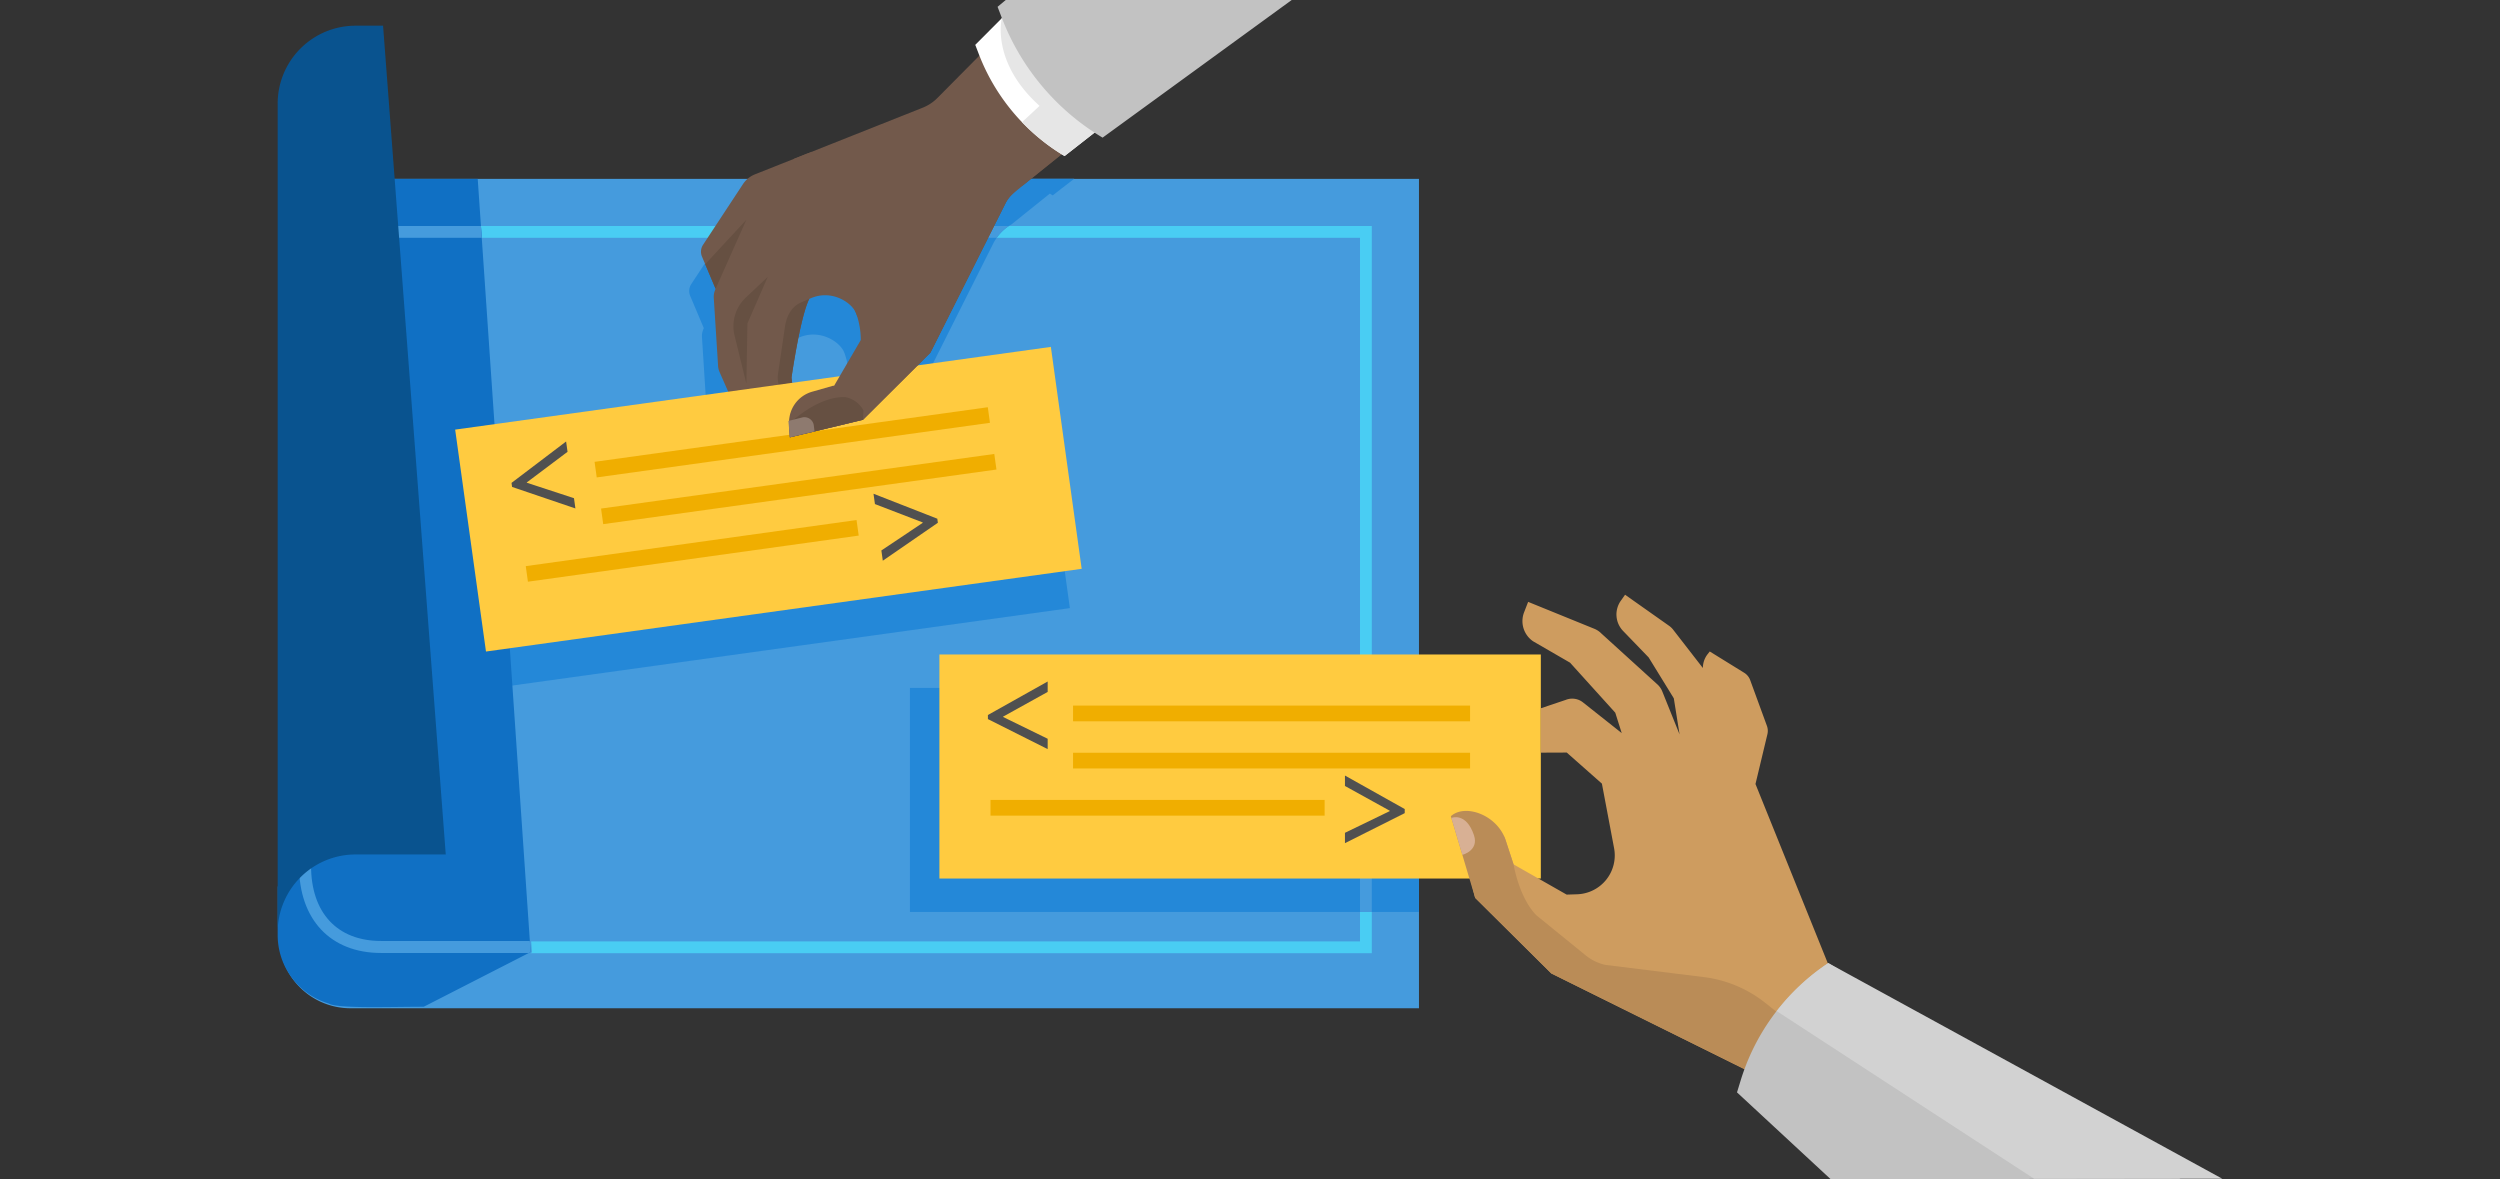 <svg xmlns="http://www.w3.org/2000/svg" viewBox="0 0 636 300"><rect x="0" y="0" width="636" height="300" fill="#333333" stroke="none"/><title>swimlane-share-code-snippets</title><path d="M360.985,256.5H89.147a18.162,18.162,0,0,1-18.162-18.163V45.5h290Z" fill="#459bdd"/><polygon points="122.36 57.5 122.568 60.5 345.985 60.5 345.985 239.5 135.128 239.5 135.321 242.281 134.985 242.45 134.985 242.5 348.985 242.5 348.985 57.5 122.36 57.5" fill="#49cdf3"/><rect x="231.485" y="175" width="129.5" height="57" fill="#2488d8"/><path d="M233.694,99.727,252.758,61.8a10.724,10.724,0,0,1,.6-1,11.589,11.589,0,0,1,3.973-3.719l9.754-7.832c.245.152.485.311.733.459l0,0,2.11-1.649L273.3,45.47H221.225S186.745,55.719,186,56.855L175.856,72.277a3.2,3.2,0,0,0-.273,3l.819,1.936,2.646,6.258-.148.362a4.434,4.434,0,0,0-.318,1.943l1.083,17.047c0,.628-66.873,16.467-66.873,16.467l7.84,56.458,151.546-21.044-7.84-56.458Zm-23.081,5.982-12.093,1.679c-.1-.834-.16-1.325-.16-1.325s2.187-15.313,4.5-20c5.193-2.54,10.34.5,11.757,3.252.131.319.228.55.283.677a20.2,20.2,0,0,1,1.085,6.508Z" fill="#2488d8"/><path d="M185.575,57.5l-1.973,3h69.981a11,11,0,0,1,1.86-2.087,12.5,12.5,0,0,1,1.217-.913Z" fill="#459bdd"/><rect x="345.985" y="222.25" width="3" height="9.75" fill="#459bdd"/><path d="M82.443,45.5l.012,166.854L70.64,225.562V237.9A18.163,18.163,0,0,0,83.646,255.3c2.143,1.328,15.575.819,24.156.819l27.185-13.911L121.532,45.5Z" fill="#1070c4"/><path d="M79.131,220.241V216.07l-3.055,3.415v.756c0,13.689,8,22.195,20.868,22.195H134.55l.437-.224-.193-2.83H96.944C85.789,239.382,79.131,232.226,79.131,220.241Z" fill="#459bdd"/><polygon points="82.985 57.5 82.985 60.5 122.561 60.5 122.357 57.5 82.985 57.5" fill="#459bdd"/><path d="M97.453,6.537h-7A19.813,19.813,0,0,0,70.64,26.349v210.84a19.814,19.814,0,0,1,19.813-19.813H113.4Z" fill="#09538f"/><rect x="238.985" y="166.5" width="153" height="57" fill="#ffcb40"/><polygon points="266.527 190.574 251.324 182.937 251.324 181.894 266.527 173.373 266.527 176.025 255.177 182.318 255.177 182.389 266.527 187.94 266.527 190.574" fill="#505050"/><polygon points="357.36 206.863 342.157 214.5 342.157 211.866 353.542 206.35 353.542 206.244 342.157 199.951 342.157 197.299 357.36 205.82 357.36 206.863" fill="#505050"/><rect x="272.985" y="179.5" width="101" height="4" fill="#f0ae00"/><rect x="272.985" y="191.5" width="101" height="4" fill="#f0ae00"/><rect x="251.985" y="203.5" width="85" height="4" fill="#f0ae00"/><path d="M446.594,199.455l3.034-12.666a3.7,3.7,0,0,0-.123-2.127l-4.256-11.637a3.69,3.69,0,0,0-1.526-1.871l-8.761-5.419-.531.671a5.7,5.7,0,0,0-1.218,3.539l-7.572-9.765a4.72,4.72,0,0,0-.993-.952L413.419,151.3l-1.091,1.542a6.044,6.044,0,0,0,.59,7.676l6.5,6.734,6.4,10.4,1.466,9.181-4.389-10.91a4.935,4.935,0,0,0-1.269-1.824l-14.27-12.966a5.243,5.243,0,0,0-1.751-1.168l-16.847-6.85-1.026,2.648a6.208,6.208,0,0,0,2.3,7.389l9.394,5.435,11.5,12.725,1.639,5.183-9.858-7.809a4.408,4.408,0,0,0-4.381-.635l-6.348,2.138v11.287l6.6-.027,8.946,7.906,3.1,16.421a9.9,9.9,0,0,1-9.413,11.729l-2.65.084-13.521-7.7-2.012-6.147a8.529,8.529,0,0,0-.349-.932,43.525,43.525,0,0,1-8.569,10.88l1.159,4.719,19.378,19.233,52.712,26.12,18.594-26.337Z" fill="#ce9c5f"/><polygon points="439.052 188.982 437.03 175.88 438.863 177.52 439.927 186.599 439.052 188.982" fill="#ce9c5f"/><path d="M449.115,255.151a31.338,31.338,0,0,0-15.658-6.578l-25.084-3.109a12.172,12.172,0,0,1-4.991-2.433l-12.53-10.186c-4.431-4.5-5.8-12.948-5.8-12.948l-2.012-6.148c-.09-.317-.475-1.212-.343-.916-2.632-5.883-10.234-8.265-13.6-5.184l6.184,20.767,19.379,19.231,52.711,26.12,9.044-12.805Z" fill="#ba8c57"/><path d="M465.122,245.008h0a55.145,55.145,0,0,0-22.294,29.845l-.934,3.05L465.735,300l89-.125Z" fill="#c2c2c2"/><path d="M465.122,245.008A55.129,55.129,0,0,0,452,257.227l65.481,42.648H565.36Z" fill="#d2d2d2"/><path d="M372.016,217.466c-.031.034,4.273-1.054,2.969-4.966-2-6-5.764-4.421-5.764-4.421Z" fill="#d8b094"/><path d="M202.11,102.142c-.438-3.454-.75-6.079-.75-6.079s2.187-15.313,4.5-20c5.625-2.75,11.2,1.046,12.04,3.929s5.71-2.492,5.71-2.492L206.485,38.622l-14.4,5.718A6.616,6.616,0,0,0,189,46.855L178.856,62.277a3.2,3.2,0,0,0-.273,3l3.465,8.194-.148.362a4.434,4.434,0,0,0-.318,1.943l1.083,17.047a4.6,4.6,0,0,0,.391,1.821l6.491,14.745,2.286-1.05a5.5,5.5,0,0,0,.825-.468l1.979,8.47,2.521-.733a7.87,7.87,0,0,0,4.8-3.978A50.706,50.706,0,0,0,202.11,102.142Z" fill="#72594b"/><path d="M199.651,83.417l-1.763,11.972a5.986,5.986,0,0,0,.1,1.944,161.481,161.481,0,0,1,2.228,16.569,7.875,7.875,0,0,0,1.323-1.548,5.031,5.031,0,0,0,.365-1.321l.279-2.128a39.794,39.794,0,0,0-.07-6.763c-.438-3.454-.75-6.079-.75-6.079s2.187-15.313,4.5-20c.218-.107-2.375,1.02-2.375,1.02C201.1,78.276,199.99,80.768,199.651,83.417Z" fill="#665042"/><path d="M194.637,116.344l-1.426-6.108h.669a3.807,3.807,0,0,1,3.679,2.825l.6,2.245Z" fill="#8e7a6f"/><path d="M189.547,109.391l-2.466-5.6.482-.227a2.957,2.957,0,0,1,3.994,1.547L192.688,108Z" fill="#8e7a6f"/><rect x="118.985" y="98.5" width="153" height="57" transform="translate(-15.61 28.095) rotate(-7.906)" fill="#ffcb40"/><polygon points="146.384 129.35 130.274 123.877 130.131 122.844 144.018 112.312 144.383 114.939 134.006 122.734 134.016 122.804 146.021 126.741 146.384 129.35" fill="#505050"/><polygon points="238.594 132.99 224.585 142.646 224.223 140.037 234.741 133.008 234.726 132.903 222.584 128.235 222.219 125.608 238.45 131.957 238.594 132.99" fill="#505050"/><rect x="151.052" y="110.528" width="101" height="4" transform="translate(-13.562 28.792) rotate(-7.906)" fill="#f0ae00"/><rect x="152.702" y="122.414" width="101" height="4" transform="translate(-15.181 29.132) rotate(-7.906)" fill="#f0ae00"/><rect x="133.628" y="138.289" width="85" height="4" transform="matrix(0.99, -0.138, 0.138, 0.99, -17.622, 25.559)" fill="#f0ae00"/><path d="M250.554,16.175A48.483,48.483,0,0,0,256.917,42.2c-1.788,2.3-4.816,4.259-7.64,5.731a21.3,21.3,0,0,0-10.009,10.937L228.325,87.236a5.337,5.337,0,0,1-.928,1.555l-8.769,10.231a5.341,5.341,0,0,1-2.588,1.66L201.3,104.894a7.709,7.709,0,0,0-.393,2.532l.043,3.833,18.613-4.465,17.134-17.067L255.757,51.8a11,11,0,0,1,4.577-4.724l12.957-10.4Z" fill="#665042"/><polygon points="182.048 73.474 189.886 55.894 179.402 67.216 182.048 73.474" fill="#665042"/><path d="M190.143,82.282l5.18-11.852-5.583,5.262a10.03,10.03,0,0,0-2.863,9.7l3.008,12.249Z" fill="#665042"/><path d="M257.11,6.125l-18.633,18.8a10.973,10.973,0,0,1-3.749,2.477L201.957,40.42c4.477,11.16,15.089,37.6,15.943,39.572a20.2,20.2,0,0,1,1.085,6.508l-6.829,11.706-.093-.107L206.6,99.656a8.07,8.07,0,0,0-5.844,8.2l.187,3.4,3.854-.925h0l8.757-2.1,6-1.44h0l17.135-17.067L255.758,51.8c1.007-2.006,2.619-3.029,4.577-4.723l31.222-25.069Z" fill="#72594b"/><path d="M219.559,106.794l-18.612,4.465-.187-3.4s6.893-6.99,14.2-6.845a6.548,6.548,0,0,1,4.7,3.4Z" fill="#665042"/><path d="M200.926,111.259l-.355-4.173,3.512-.884a2.406,2.406,0,0,1,2.953,2.053l.181,1.5Z" fill="#8e7a6f"/><path d="M248.106,11.411l.926,2.407A51.768,51.768,0,0,0,270.826,39.7L319.36,1.75l-61.75.125Z" fill="#fff"/><path d="M276.211,24.829c2.819-2.6,4.9-4.219,4.9-4.219L258.267,2.968l-3.4,1.6s-2.894,11.157,9.6,22.361l-4.465,4.15A51.731,51.731,0,0,0,270.826,39.7l11.684-9.131Z" fill="#e6e6e6"/><path d="M253.783,1.737l1.089,2.832A60.9,60.9,0,0,0,280.5,35.017L328.61,0H255.86Z" fill="#c2c2c2"/></svg>
